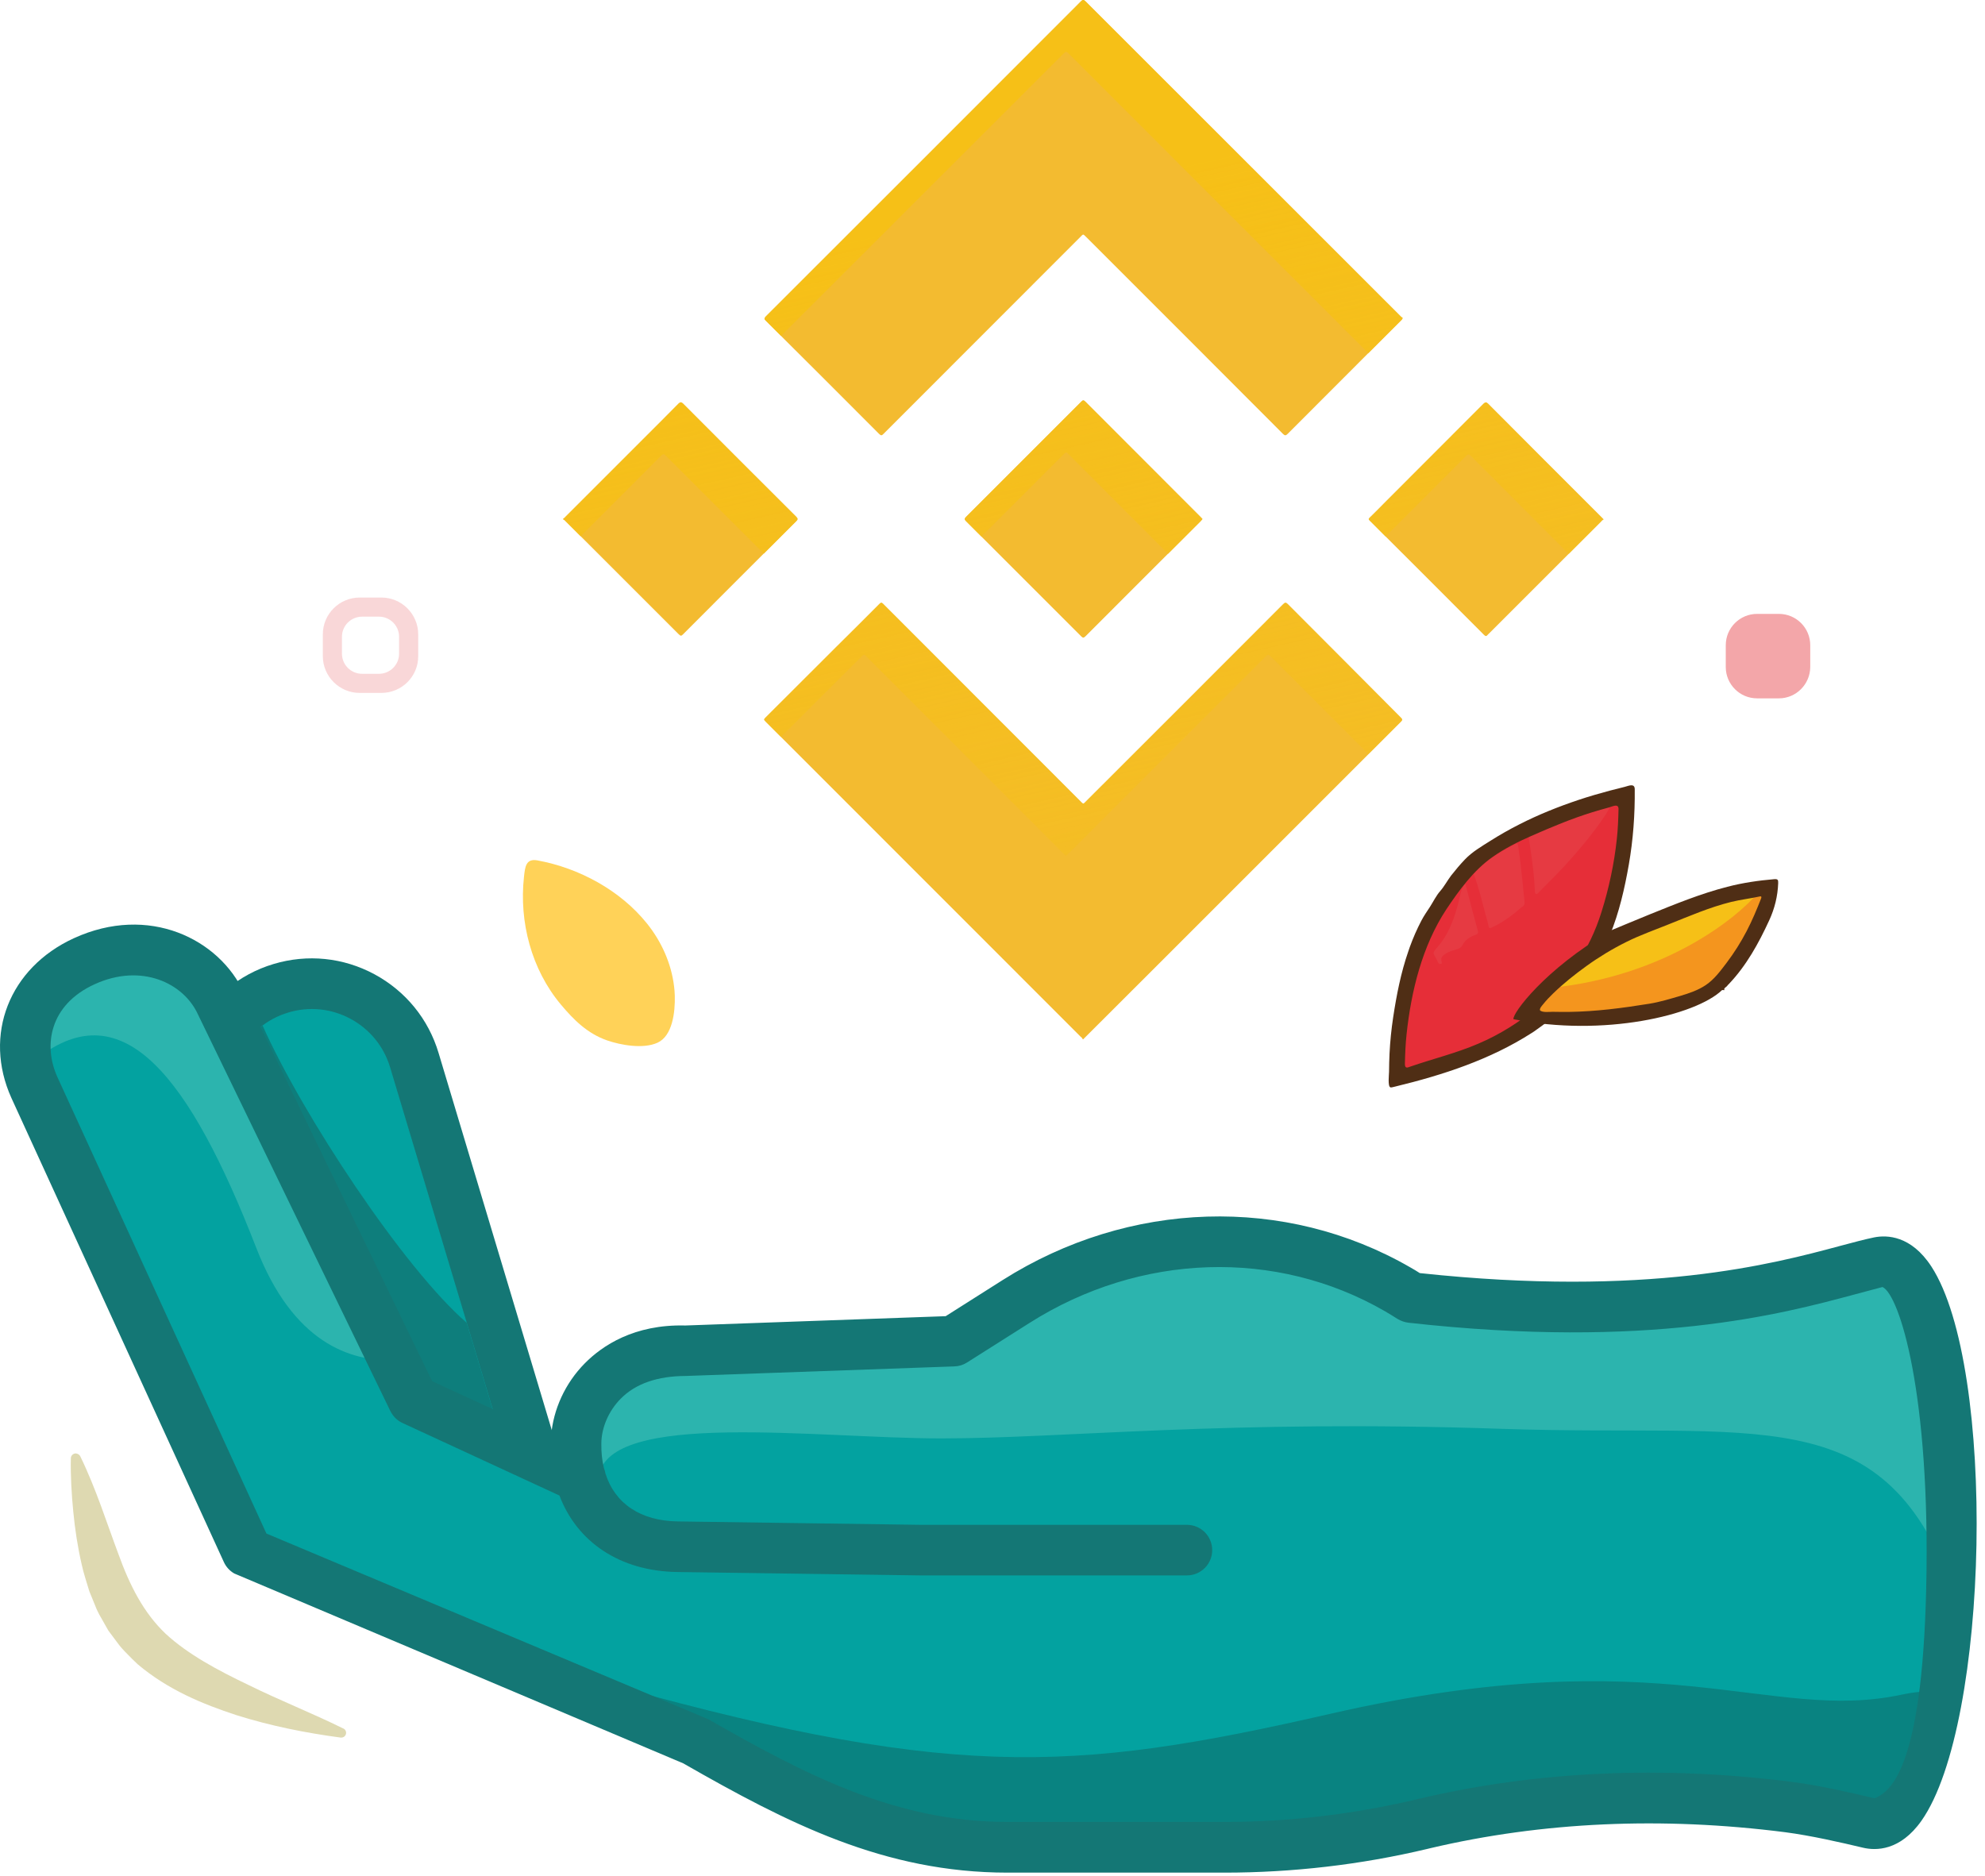 <svg width="164" height="155" viewBox="0 0 164 155" fill="none" xmlns="http://www.w3.org/2000/svg">
<path d="M23.2 81.655C18.52 83.055 15.86 87.995 17.26 92.675L26.71 124.165C28.11 128.845 33.05 131.505 37.73 130.105C42.41 128.705 45.07 123.765 43.67 119.085L34.22 87.595C32.82 82.915 27.89 80.255 23.2 81.655Z" fill="#03A2A0"/>
<path d="M41.672 119.685L38.552 109.295C33.332 104.765 25.012 92.165 21.692 84.735C19.492 86.385 18.432 89.295 19.272 92.075L28.722 123.565C29.432 125.935 31.342 127.625 33.592 128.185L41.802 123.055C42.042 121.955 42.002 120.805 41.672 119.685Z" fill="#0E7E7C"/>
<path d="M35.202 132.575C30.492 132.575 26.132 129.505 24.712 124.775L15.262 93.285C13.532 87.505 16.822 81.385 22.602 79.655C25.402 78.815 28.362 79.115 30.942 80.505C33.512 81.895 35.392 84.195 36.232 86.995L45.682 118.485C46.522 121.285 46.222 124.245 44.832 126.825C43.442 129.395 41.142 131.275 38.342 132.115C37.292 132.425 36.242 132.575 35.202 132.575ZM23.812 83.665C20.242 84.735 18.212 88.515 19.282 92.085L28.732 123.575C29.802 127.145 33.582 129.185 37.152 128.105C38.882 127.585 40.302 126.425 41.162 124.835C42.022 123.245 42.202 121.415 41.682 119.685L32.232 88.195C31.712 86.465 30.552 85.045 28.962 84.185C27.362 83.325 25.542 83.145 23.812 83.665Z" fill="#147775"/>
<path d="M155.262 104.305C150.832 105.175 139.852 109.805 116.602 107.225C116.242 106.995 115.872 106.765 115.482 106.545C105.702 100.895 93.502 101.495 83.962 107.545L78.782 110.825L56.592 111.625C50.432 111.535 47.642 115.845 47.592 119.275C47.582 120.265 47.702 121.215 47.952 122.105L34.142 115.725L18.242 82.945C16.632 79.415 11.922 77.185 6.962 79.465C2.292 81.605 1.122 86.085 2.832 89.885L20.382 128.225L57.482 143.915C65.622 148.575 73.402 152.665 83.242 152.665H101.142C106.622 152.665 112.072 152.025 117.402 150.775L117.702 150.705C127.552 148.385 137.732 148.065 147.772 149.345C149.982 149.625 152.442 150.205 154.412 150.665C163.002 152.645 163.812 102.625 155.262 104.305Z" fill="#03A2A0"/>
<path d="M83.241 152.645H101.141C106.621 152.645 112.071 152.005 117.401 150.755L117.701 150.685C127.551 148.365 137.731 148.045 147.771 149.325C149.981 149.605 152.441 150.185 154.411 150.645C157.021 151.255 158.911 146.535 160.041 139.735C159.091 139.725 158.111 139.815 157.131 140.025C146.131 142.385 137.481 135.305 109.981 141.595C88.211 146.575 78.251 147.115 48.141 138.545L57.491 143.895C65.631 148.555 73.411 152.645 83.241 152.645Z" fill="#098381"/>
<path d="M21.183 103.135C24.213 110.935 28.923 112.515 32.533 112.375L18.253 82.935C16.643 79.405 11.933 77.175 6.973 79.455C5.183 80.275 3.913 81.445 3.113 82.775V87.425C10.183 81.915 15.683 88.985 21.183 103.135Z" fill="#2CB4AE"/>
<path d="M155.261 104.305C150.831 105.175 139.851 109.805 116.601 107.225C116.241 106.995 115.871 106.765 115.481 106.545C105.701 100.895 93.501 101.495 83.961 107.545L78.781 110.825L56.591 111.615C52.241 111.555 49.581 113.685 48.371 116.155L49.471 121.995C50.261 116.495 67.541 118.855 77.761 118.855C87.981 118.855 101.341 117.285 124.131 118.065C145.141 118.785 155.461 115.525 161.251 131.015C161.531 117.375 159.601 103.455 155.261 104.305Z" fill="#2CB4AE"/>
<path d="M101.152 154.735H83.252C73.052 154.735 65.082 150.645 56.452 145.705L19.352 130.015C18.972 129.795 18.672 129.465 18.492 129.065L0.942 90.725C-1.408 85.515 0.762 79.975 6.102 77.525C12.302 74.685 18.122 77.595 20.162 82.045L35.702 114.125L45.532 118.665C45.702 116.455 46.702 114.285 48.312 112.655C49.752 111.195 52.392 109.415 56.622 109.525L78.132 108.755L82.832 105.775C93.282 99.155 106.182 98.755 116.522 104.725C116.792 104.875 117.052 105.035 117.302 105.195C136.122 107.215 146.462 104.445 152.042 102.945C153.172 102.645 154.062 102.405 154.842 102.245C155.882 102.035 157.892 102.075 159.572 104.655C164.952 112.945 164.392 142.415 158.752 150.445C156.982 152.955 154.972 152.925 153.922 152.675C152.112 152.245 149.632 151.675 147.492 151.395C137.302 150.095 127.442 150.535 118.172 152.715L117.882 152.785C112.412 154.085 106.772 154.735 101.152 154.735ZM22.012 126.715L58.532 142.065C66.632 146.705 74.082 150.545 83.242 150.545H101.142C106.452 150.545 111.752 149.925 116.922 148.705L117.222 148.635C126.982 146.335 137.352 145.875 148.032 147.235C150.392 147.535 152.992 148.145 154.882 148.595C156.132 148.055 158.792 146.335 159.142 131.265C159.512 115.195 156.932 106.985 155.532 106.345C155.012 106.485 154.182 106.705 153.132 106.985C147.242 108.565 136.272 111.515 116.362 109.295C116.042 109.255 115.732 109.145 115.452 108.975C115.122 108.765 114.782 108.555 114.422 108.345C105.442 103.155 94.192 103.525 85.072 109.305L79.892 112.585C79.582 112.785 79.222 112.895 78.842 112.905L56.652 113.695C54.342 113.705 52.522 114.315 51.282 115.575C50.292 116.575 49.692 117.955 49.682 119.275C49.672 120.005 49.742 120.675 49.892 121.295C49.952 121.445 49.992 121.595 50.022 121.755C50.802 124.235 52.922 125.675 56.012 125.715L76.042 125.995H98.062C99.222 125.995 100.152 126.935 100.152 128.085C100.152 129.245 99.212 130.175 98.062 130.175H76.012L55.952 129.895C51.212 129.825 47.672 127.415 46.222 123.575L33.262 117.585C32.822 117.385 32.472 117.035 32.252 116.595L16.352 83.815C15.152 81.195 11.652 79.575 7.822 81.325C4.072 83.035 3.572 86.405 4.732 88.975L22.012 126.715Z" fill="#147775"/>
<path d="M55.751 82.265C55.741 81.975 55.721 81.715 55.691 81.495C55.461 79.595 54.641 77.785 53.451 76.305C51.251 73.565 47.841 71.725 44.411 71.095C43.441 70.915 43.381 71.635 43.291 72.455C42.881 76.185 43.911 80.105 46.331 82.995C47.411 84.285 48.531 85.395 50.151 85.965C51.301 86.365 53.161 86.695 54.331 86.155C55.551 85.595 55.791 83.655 55.751 82.265Z" fill="#FFD258"/>
<path d="M115.872 88.125C115.892 87.265 115.922 86.415 116.012 85.555C116.242 83.395 116.682 81.295 117.322 79.225C117.672 78.075 118.132 76.965 118.702 75.905C119.052 75.265 119.442 74.605 119.882 74.005C120.332 73.385 120.882 72.895 121.392 72.345C121.662 72.055 121.932 71.775 122.222 71.515C122.712 71.075 123.322 70.485 123.942 70.235C124.372 69.985 124.842 69.795 125.262 69.525C125.502 69.365 125.762 69.235 126.032 69.115C126.122 69.075 126.212 69.035 126.292 68.995C127.162 68.525 128.072 68.165 128.992 67.815C129.162 67.745 129.342 67.685 129.512 67.615C129.812 67.505 130.122 67.385 130.432 67.285C131.352 66.965 132.282 66.675 133.242 66.445C133.342 66.415 133.432 66.385 133.532 66.355C133.562 66.345 133.592 66.335 133.622 66.315C133.912 66.195 134.022 66.265 134.012 66.595C133.992 67.445 133.962 68.295 133.872 69.135C133.642 71.275 133.192 73.355 132.552 75.405C131.702 78.125 130.242 80.465 128.232 82.475C126.992 83.715 125.532 84.705 123.962 85.485C123.902 85.515 123.832 85.545 123.772 85.575C123.682 85.615 123.602 85.655 123.512 85.695C122.652 86.165 121.752 86.535 120.852 86.885C120.682 86.955 120.512 87.015 120.332 87.085C120.032 87.205 119.732 87.315 119.422 87.425C118.512 87.755 117.592 88.045 116.642 88.265C116.542 88.295 116.452 88.325 116.352 88.355C116.322 88.365 116.292 88.375 116.262 88.395C115.962 88.535 115.862 88.465 115.872 88.125Z" fill="#E62E38"/>
<path d="M132.283 67.855C131.553 68.915 130.733 69.895 129.883 70.865C129.003 71.875 128.043 72.815 127.093 73.775C127.043 73.825 126.993 73.905 126.903 73.865C126.823 73.825 126.813 73.745 126.813 73.665C126.803 73.385 126.783 73.105 126.763 72.815C126.673 71.595 126.483 70.375 126.293 69.165C127.133 68.715 128.013 68.365 128.893 68.025C129.063 67.965 129.233 67.895 129.393 67.835C130.573 67.395 131.763 66.995 132.983 66.705C132.813 67.135 132.533 67.495 132.283 67.855Z" fill="#E63A42"/>
<path d="M125.424 69.855C125.494 70.335 125.564 70.825 125.624 71.305C125.744 72.365 125.844 73.415 125.954 74.475C125.974 74.655 125.964 74.805 125.774 74.925C125.584 75.045 125.424 75.225 125.244 75.365C124.624 75.865 123.964 76.315 123.234 76.645C123.064 76.725 123.014 76.685 122.984 76.515C122.924 76.205 122.824 75.905 122.744 75.605C122.444 74.455 122.164 73.315 121.754 72.195C122.064 71.845 122.394 71.535 122.744 71.255C123.524 70.635 124.394 70.145 125.294 69.695C125.364 69.715 125.414 69.765 125.424 69.855Z" fill="#E63A42"/>
<path d="M121.124 73.235C121.444 74.455 121.754 75.675 122.094 76.895C122.154 77.115 122.084 77.175 121.904 77.245C121.444 77.415 121.033 77.655 120.813 78.125C120.733 78.285 120.574 78.365 120.404 78.425C120.074 78.535 119.734 78.605 119.434 78.805C119.064 79.055 119.023 79.155 119.133 79.595C118.963 79.705 118.853 79.655 118.783 79.475C118.703 79.295 118.623 79.115 118.513 78.945C118.393 78.765 118.443 78.635 118.573 78.485C118.863 78.145 119.153 77.795 119.383 77.415C119.983 76.415 120.323 75.325 120.583 74.205C120.633 73.995 120.683 73.795 120.743 73.595C120.793 73.445 120.853 73.305 120.943 73.165C120.973 73.115 121.003 73.075 121.033 73.035C121.103 73.085 121.104 73.165 121.124 73.235Z" fill="#E63A42"/>
<path d="M116.472 78.265C116.742 77.515 117.062 76.785 117.432 76.075C117.642 75.675 117.892 75.315 118.142 74.935C118.412 74.515 118.662 73.995 118.992 73.625C119.332 73.235 119.582 72.755 119.892 72.345C120.252 71.885 120.632 71.435 121.032 71.015C121.622 70.395 122.392 69.945 123.122 69.485C123.912 68.985 124.722 68.525 125.552 68.105C127.122 67.305 128.752 66.655 130.422 66.095C131.262 65.815 132.122 65.565 132.982 65.335C133.402 65.225 133.822 65.115 134.242 65.015C134.552 64.935 135.052 64.695 135.062 65.205C135.082 67.295 134.932 69.385 134.572 71.445C134.232 73.395 133.772 75.405 133.022 77.235C132.322 78.945 131.282 80.425 130.282 81.955C129.452 83.225 128.122 84.255 126.902 85.115C126.782 85.205 126.662 85.285 126.532 85.365C123.112 87.555 119.222 88.825 115.302 89.775C115.222 89.795 115.132 89.815 115.052 89.835C114.992 89.845 114.932 89.865 114.872 89.845C114.642 89.765 114.762 88.775 114.762 88.565C114.762 88.065 114.782 87.555 114.802 87.055C114.852 86.055 114.952 85.055 115.102 84.065C115.382 82.215 115.742 80.375 116.352 78.615C116.392 78.505 116.432 78.385 116.472 78.265ZM116.452 88.155C116.482 88.145 116.512 88.135 116.542 88.125C118.402 87.485 120.302 87.025 122.122 86.245C123.932 85.475 125.522 84.465 127.032 83.215C129.552 81.115 131.332 78.505 132.312 75.365C132.932 73.395 133.362 71.375 133.582 69.325C133.672 68.505 133.702 67.695 133.722 66.875C133.732 66.365 133.272 66.625 132.942 66.715C132.462 66.845 131.992 66.975 131.522 67.125C129.812 67.655 128.152 68.355 126.512 69.075C125.402 69.565 124.302 70.115 123.312 70.815C121.762 71.895 120.532 73.585 119.492 75.145C117.502 78.165 116.592 81.895 116.212 85.445C116.122 86.265 116.092 87.075 116.072 87.895C116.072 88.205 116.172 88.275 116.452 88.155Z" fill="#4F2E15"/>
<path d="M145.903 73.645C146.103 74.105 144.623 79.945 139.833 82.465C135.043 84.985 126.523 83.615 126.523 83.615C126.523 83.615 129.383 78.845 135.393 76.545C141.413 74.235 145.903 73.645 145.903 73.645Z" fill="#F4951E"/>
<path d="M135.393 76.535C140.093 74.735 143.853 73.985 145.283 73.735C143.523 75.845 137.573 80.685 128.043 81.635C129.463 80.065 131.893 77.885 135.393 76.535Z" fill="#F6C017"/>
<path d="M133.203 76.835C133.203 76.835 135.263 75.975 136.273 75.565C138.383 74.715 140.493 73.845 142.713 73.275C143.983 72.945 145.283 72.755 146.593 72.645C146.883 72.625 146.923 72.705 146.913 72.975C146.873 74.055 146.623 75.065 146.173 76.045C145.293 77.955 144.293 79.775 142.843 81.305C142.793 81.355 142.743 81.395 142.713 81.445C142.633 81.565 142.403 81.645 142.463 81.785C142.473 81.795 142.473 81.805 142.483 81.815C142.423 81.815 142.353 81.805 142.283 81.805C140.103 83.905 132.463 85.715 125.043 84.215C124.923 83.755 127.643 80.085 132.943 76.995C133.033 76.935 133.113 76.885 133.203 76.835ZM127.233 83.475C127.403 83.685 128.033 83.605 128.263 83.605C128.703 83.615 129.153 83.615 129.593 83.615C131.853 83.585 134.053 83.295 136.283 82.935C137.143 82.795 137.983 82.535 138.813 82.295C139.553 82.075 140.293 81.825 140.933 81.395C141.643 80.915 142.143 80.225 142.653 79.555C143.273 78.735 143.823 77.865 144.303 76.945C144.763 76.065 145.143 75.155 145.503 74.235C145.543 74.125 145.543 74.035 145.383 74.075C144.603 74.245 143.813 74.335 143.033 74.525C141.253 74.965 139.553 75.705 137.843 76.385C136.683 76.855 135.503 77.265 134.383 77.825C133.233 78.395 132.123 79.065 131.083 79.815C130.113 80.515 129.193 81.245 128.333 82.075C128.033 82.365 127.743 82.665 127.483 82.995C127.393 83.105 127.193 83.315 127.233 83.475C127.233 83.465 127.233 83.465 127.233 83.475Z" fill="#4F2E15"/>
<path d="M106.404 49.925C106.244 49.765 106.174 49.765 106.014 49.925C100.594 55.355 95.174 60.775 89.744 66.195C89.694 66.245 89.654 66.285 89.604 66.335C89.534 66.405 89.484 66.425 89.394 66.335C83.914 60.855 78.444 55.375 72.964 49.895C72.844 49.775 72.784 49.775 72.664 49.895C71.504 51.065 70.334 52.225 69.164 53.385C67.204 55.335 65.254 57.285 63.294 59.245C63.084 59.455 63.084 59.455 63.294 59.665C71.954 68.325 80.614 76.985 89.264 85.645C89.334 85.715 89.424 85.765 89.454 85.875C89.464 85.875 89.484 85.875 89.494 85.875C89.564 85.805 89.634 85.735 89.704 85.665C91.864 83.505 94.034 81.345 96.194 79.185C102.714 72.665 109.224 66.155 115.744 59.635C115.874 59.505 115.884 59.445 115.744 59.305C112.634 56.165 109.514 53.045 106.404 49.925Z" fill="#F3BB30"/>
<path d="M132.273 42.695C129.163 39.585 126.053 36.485 122.953 33.365C122.793 33.205 122.723 33.215 122.563 33.365C119.853 36.085 117.133 38.805 114.413 41.525C113.993 41.945 113.583 42.375 113.153 42.785C113.053 42.885 113.063 42.915 113.153 43.005C116.313 46.155 119.463 49.305 122.613 52.465C122.743 52.595 122.813 52.575 122.903 52.465C122.933 52.425 122.973 52.395 123.013 52.355C126.103 49.265 129.193 46.175 132.273 43.095C132.333 43.035 132.373 42.955 132.473 42.935C132.473 42.925 132.473 42.905 132.473 42.895C132.403 42.825 132.333 42.755 132.273 42.695Z" fill="#F3BB30"/>
<path d="M65.783 42.695C62.663 39.585 59.553 36.475 56.443 33.355C56.303 33.215 56.213 33.195 56.063 33.345C55.083 34.345 54.093 35.325 53.103 36.315C50.973 38.445 48.853 40.565 46.723 42.695C46.673 42.745 46.623 42.825 46.543 42.835C46.543 42.865 46.543 42.895 46.543 42.925C46.623 42.935 46.663 42.995 46.713 43.045C49.833 46.165 52.963 49.295 56.083 52.415C56.233 52.565 56.293 52.555 56.433 52.415C59.543 49.295 62.663 46.175 65.793 43.055C65.923 42.925 65.933 42.845 65.783 42.695Z" fill="#F3BB30"/>
<path d="M72.632 35.855C72.792 36.015 72.862 35.995 73.002 35.845C78.412 30.425 83.822 25.015 89.232 19.605C89.522 19.315 89.462 19.315 89.752 19.595C95.172 25.015 100.592 30.425 106.002 35.855C106.162 36.015 106.242 35.995 106.392 35.845C108.992 33.235 111.592 30.635 114.192 28.035C114.712 27.515 115.232 26.995 115.752 26.475C115.792 26.435 115.852 26.395 115.882 26.265C115.842 26.235 115.772 26.205 115.722 26.145C107.042 17.465 98.362 8.795 89.682 0.115C89.522 -0.045 89.442 -0.035 89.292 0.125C80.622 8.805 71.952 17.475 63.272 26.145C63.112 26.305 63.132 26.375 63.282 26.515C66.402 29.615 69.522 32.735 72.632 35.855Z" fill="#F3BB30"/>
<path d="M89.343 33.175C86.163 36.355 82.983 39.535 79.803 42.715C79.663 42.855 79.673 42.925 79.813 43.065C82.983 46.235 86.153 49.405 89.323 52.575C89.463 52.715 89.533 52.725 89.683 52.575C92.843 49.405 96.023 46.235 99.193 43.065C99.233 43.025 99.263 42.995 99.303 42.955C99.323 42.935 99.333 42.915 99.353 42.885C99.303 42.835 99.263 42.785 99.223 42.745C96.043 39.555 92.853 36.375 89.673 33.185C89.533 33.055 89.473 33.045 89.343 33.175Z" fill="#F3BB30"/>
<path d="M106.404 49.925C106.244 49.765 106.174 49.765 106.014 49.925C100.594 55.355 95.174 60.775 89.744 66.195C89.694 66.245 89.654 66.285 89.604 66.335C89.534 66.405 89.484 66.425 89.394 66.335C83.914 60.855 78.444 55.375 72.964 49.895C72.844 49.775 72.784 49.775 72.664 49.895C71.504 51.065 70.334 52.225 69.164 53.385C67.204 55.335 65.254 57.285 63.294 59.245C63.084 59.455 63.084 59.455 63.294 59.665C63.704 60.075 64.114 60.485 64.524 60.895C65.594 59.825 66.664 58.755 67.734 57.685C68.904 56.525 70.064 55.365 71.234 54.195C71.354 54.075 71.414 54.075 71.534 54.195C77.014 59.675 82.484 65.155 87.964 70.635C88.054 70.725 88.104 70.715 88.174 70.635C88.214 70.585 88.264 70.545 88.314 70.495C93.734 65.075 99.164 59.655 104.584 54.225C104.744 54.065 104.814 54.065 104.974 54.225C107.664 56.925 110.364 59.615 113.064 62.315C113.964 61.415 114.864 60.515 115.754 59.625C115.884 59.495 115.894 59.435 115.754 59.295C112.634 56.165 109.514 53.045 106.404 49.925Z" fill="url(#paint0_linear)"/>
<path d="M132.273 42.695C129.163 39.585 126.053 36.485 122.953 33.365C122.793 33.205 122.723 33.215 122.563 33.365C119.853 36.085 117.133 38.805 114.413 41.525C113.993 41.945 113.583 42.375 113.153 42.785C113.053 42.885 113.063 42.915 113.153 43.005C113.593 43.445 114.033 43.885 114.473 44.335C116.693 42.115 118.913 39.895 121.133 37.675C121.283 37.525 121.363 37.515 121.523 37.675C124.213 40.375 126.913 43.075 129.613 45.775C130.503 44.885 131.393 43.995 132.273 43.115C132.333 43.055 132.373 42.975 132.473 42.955C132.473 42.945 132.473 42.925 132.473 42.915C132.403 42.825 132.333 42.755 132.273 42.695Z" fill="url(#paint1_linear)"/>
<path d="M54.633 37.645C54.783 37.495 54.863 37.505 55.013 37.655C57.713 40.355 60.403 43.055 63.113 45.745C64.003 44.855 64.893 43.965 65.783 43.075C65.923 42.935 65.933 42.855 65.783 42.705C62.663 39.595 59.553 36.485 56.443 33.365C56.303 33.225 56.213 33.205 56.063 33.355C55.083 34.355 54.093 35.335 53.103 36.325C50.973 38.455 48.853 40.575 46.723 42.705C46.673 42.755 46.623 42.835 46.543 42.845C46.543 42.875 46.543 42.905 46.543 42.935C46.623 42.945 46.663 43.005 46.713 43.055C47.133 43.475 47.553 43.895 47.973 44.315C49.203 43.085 50.443 41.845 51.673 40.615C52.653 39.625 53.643 38.635 54.633 37.645Z" fill="url(#paint2_linear)"/>
<path d="M88.263 4.395C96.523 12.665 104.783 20.925 113.053 29.185C113.433 28.805 113.823 28.415 114.203 28.035C114.723 27.515 115.243 26.995 115.763 26.475C115.803 26.435 115.863 26.395 115.893 26.265C115.853 26.235 115.783 26.205 115.733 26.145C107.053 17.465 98.373 8.795 89.693 0.115C89.533 -0.045 89.453 -0.035 89.303 0.125C80.633 8.805 71.963 17.475 63.283 26.145C63.123 26.305 63.143 26.375 63.293 26.515C63.703 26.925 64.123 27.345 64.533 27.755C72.313 19.975 80.103 12.195 87.883 4.415C88.023 4.255 88.103 4.245 88.263 4.395Z" fill="url(#paint3_linear)"/>
<path d="M99.291 42.955C99.311 42.935 99.321 42.915 99.341 42.885C99.291 42.835 99.251 42.785 99.211 42.745C96.031 39.555 92.841 36.375 89.661 33.185C89.541 33.055 89.471 33.055 89.351 33.185C86.171 36.365 82.991 39.545 79.811 42.725C79.671 42.865 79.681 42.935 79.821 43.075C80.241 43.495 80.661 43.915 81.081 44.335C83.361 42.055 85.651 39.775 87.931 37.485C88.061 37.355 88.121 37.365 88.241 37.485C90.991 40.245 93.751 43.005 96.511 45.765C97.411 44.865 98.301 43.975 99.201 43.075C99.221 43.025 99.261 42.995 99.291 42.955Z" fill="url(#paint4_linear)"/>
<path opacity="0.45" d="M146.972 57.705H145.172C143.742 57.705 142.582 56.545 142.582 55.115V53.315C142.582 51.885 143.742 50.725 145.172 50.725H146.972C148.402 50.725 149.562 51.885 149.562 53.315V55.115C149.552 56.545 148.392 57.705 146.972 57.705Z" fill="#E63A42"/>
<g opacity="0.45">
<path opacity="0.45" d="M31.512 57.255H29.712C28.032 57.255 26.672 55.885 26.672 54.215V52.415C26.672 50.735 28.042 49.375 29.712 49.375H31.512C33.192 49.375 34.552 50.745 34.552 52.415V54.215C34.562 55.895 33.192 57.255 31.512 57.255ZM29.912 50.955C29.002 50.955 28.252 51.695 28.252 52.615V54.015C28.252 54.925 28.992 55.675 29.912 55.675H31.312C32.222 55.675 32.972 54.935 32.972 54.015V52.615C32.972 51.705 32.232 50.955 31.312 50.955H29.912Z" fill="#E63A42"/>
</g>
<path d="M6.633 120.335C7.933 123.005 8.803 125.795 9.773 128.385C10.723 131.015 11.853 133.245 13.673 134.985C15.533 136.705 17.993 138.015 20.523 139.225C23.053 140.475 25.743 141.535 28.363 142.825H28.373C28.573 142.925 28.653 143.165 28.553 143.355C28.473 143.515 28.313 143.595 28.143 143.575C25.233 143.185 22.373 142.615 19.543 141.725C16.733 140.805 13.873 139.625 11.373 137.515C11.073 137.235 10.783 136.945 10.503 136.655C10.213 136.365 9.933 136.065 9.693 135.725L8.953 134.735L8.353 133.675C8.143 133.325 7.973 132.965 7.833 132.595L7.383 131.495C7.163 130.755 6.913 130.025 6.753 129.285C6.413 127.815 6.193 126.355 6.053 124.895C5.913 123.435 5.823 121.975 5.853 120.495C5.853 120.275 6.043 120.095 6.263 120.095C6.433 120.115 6.573 120.205 6.633 120.335Z" fill="#DED9B1"/>
<defs>
<linearGradient id="paint0_linear" x1="79.238" y1="14.068" x2="101.043" y2="110.454" gradientUnits="userSpaceOnUse">
<stop offset="0.037" stop-color="#F6C017"/>
<stop offset="1" stop-color="#F6C017" stop-opacity="0"/>
</linearGradient>
<linearGradient id="paint1_linear" x1="114.451" y1="6.102" x2="136.255" y2="102.488" gradientUnits="userSpaceOnUse">
<stop offset="0.037" stop-color="#F6C017"/>
<stop offset="1" stop-color="#F6C017" stop-opacity="0"/>
</linearGradient>
<linearGradient id="paint2_linear" x1="51.128" y1="20.427" x2="72.933" y2="116.813" gradientUnits="userSpaceOnUse">
<stop offset="0.037" stop-color="#F6C017"/>
<stop offset="1" stop-color="#F6C017" stop-opacity="0"/>
</linearGradient>
<linearGradient id="paint3_linear" x1="86.401" y1="12.448" x2="108.206" y2="108.834" gradientUnits="userSpaceOnUse">
<stop offset="0.037" stop-color="#F6C017"/>
<stop offset="1" stop-color="#F6C017" stop-opacity="0"/>
</linearGradient>
<linearGradient id="paint4_linear" x1="82.821" y1="13.257" x2="104.625" y2="109.643" gradientUnits="userSpaceOnUse">
<stop offset="0.037" stop-color="#F6C017"/>
<stop offset="1" stop-color="#F6C017" stop-opacity="0"/>
</linearGradient>
</defs>
</svg>
